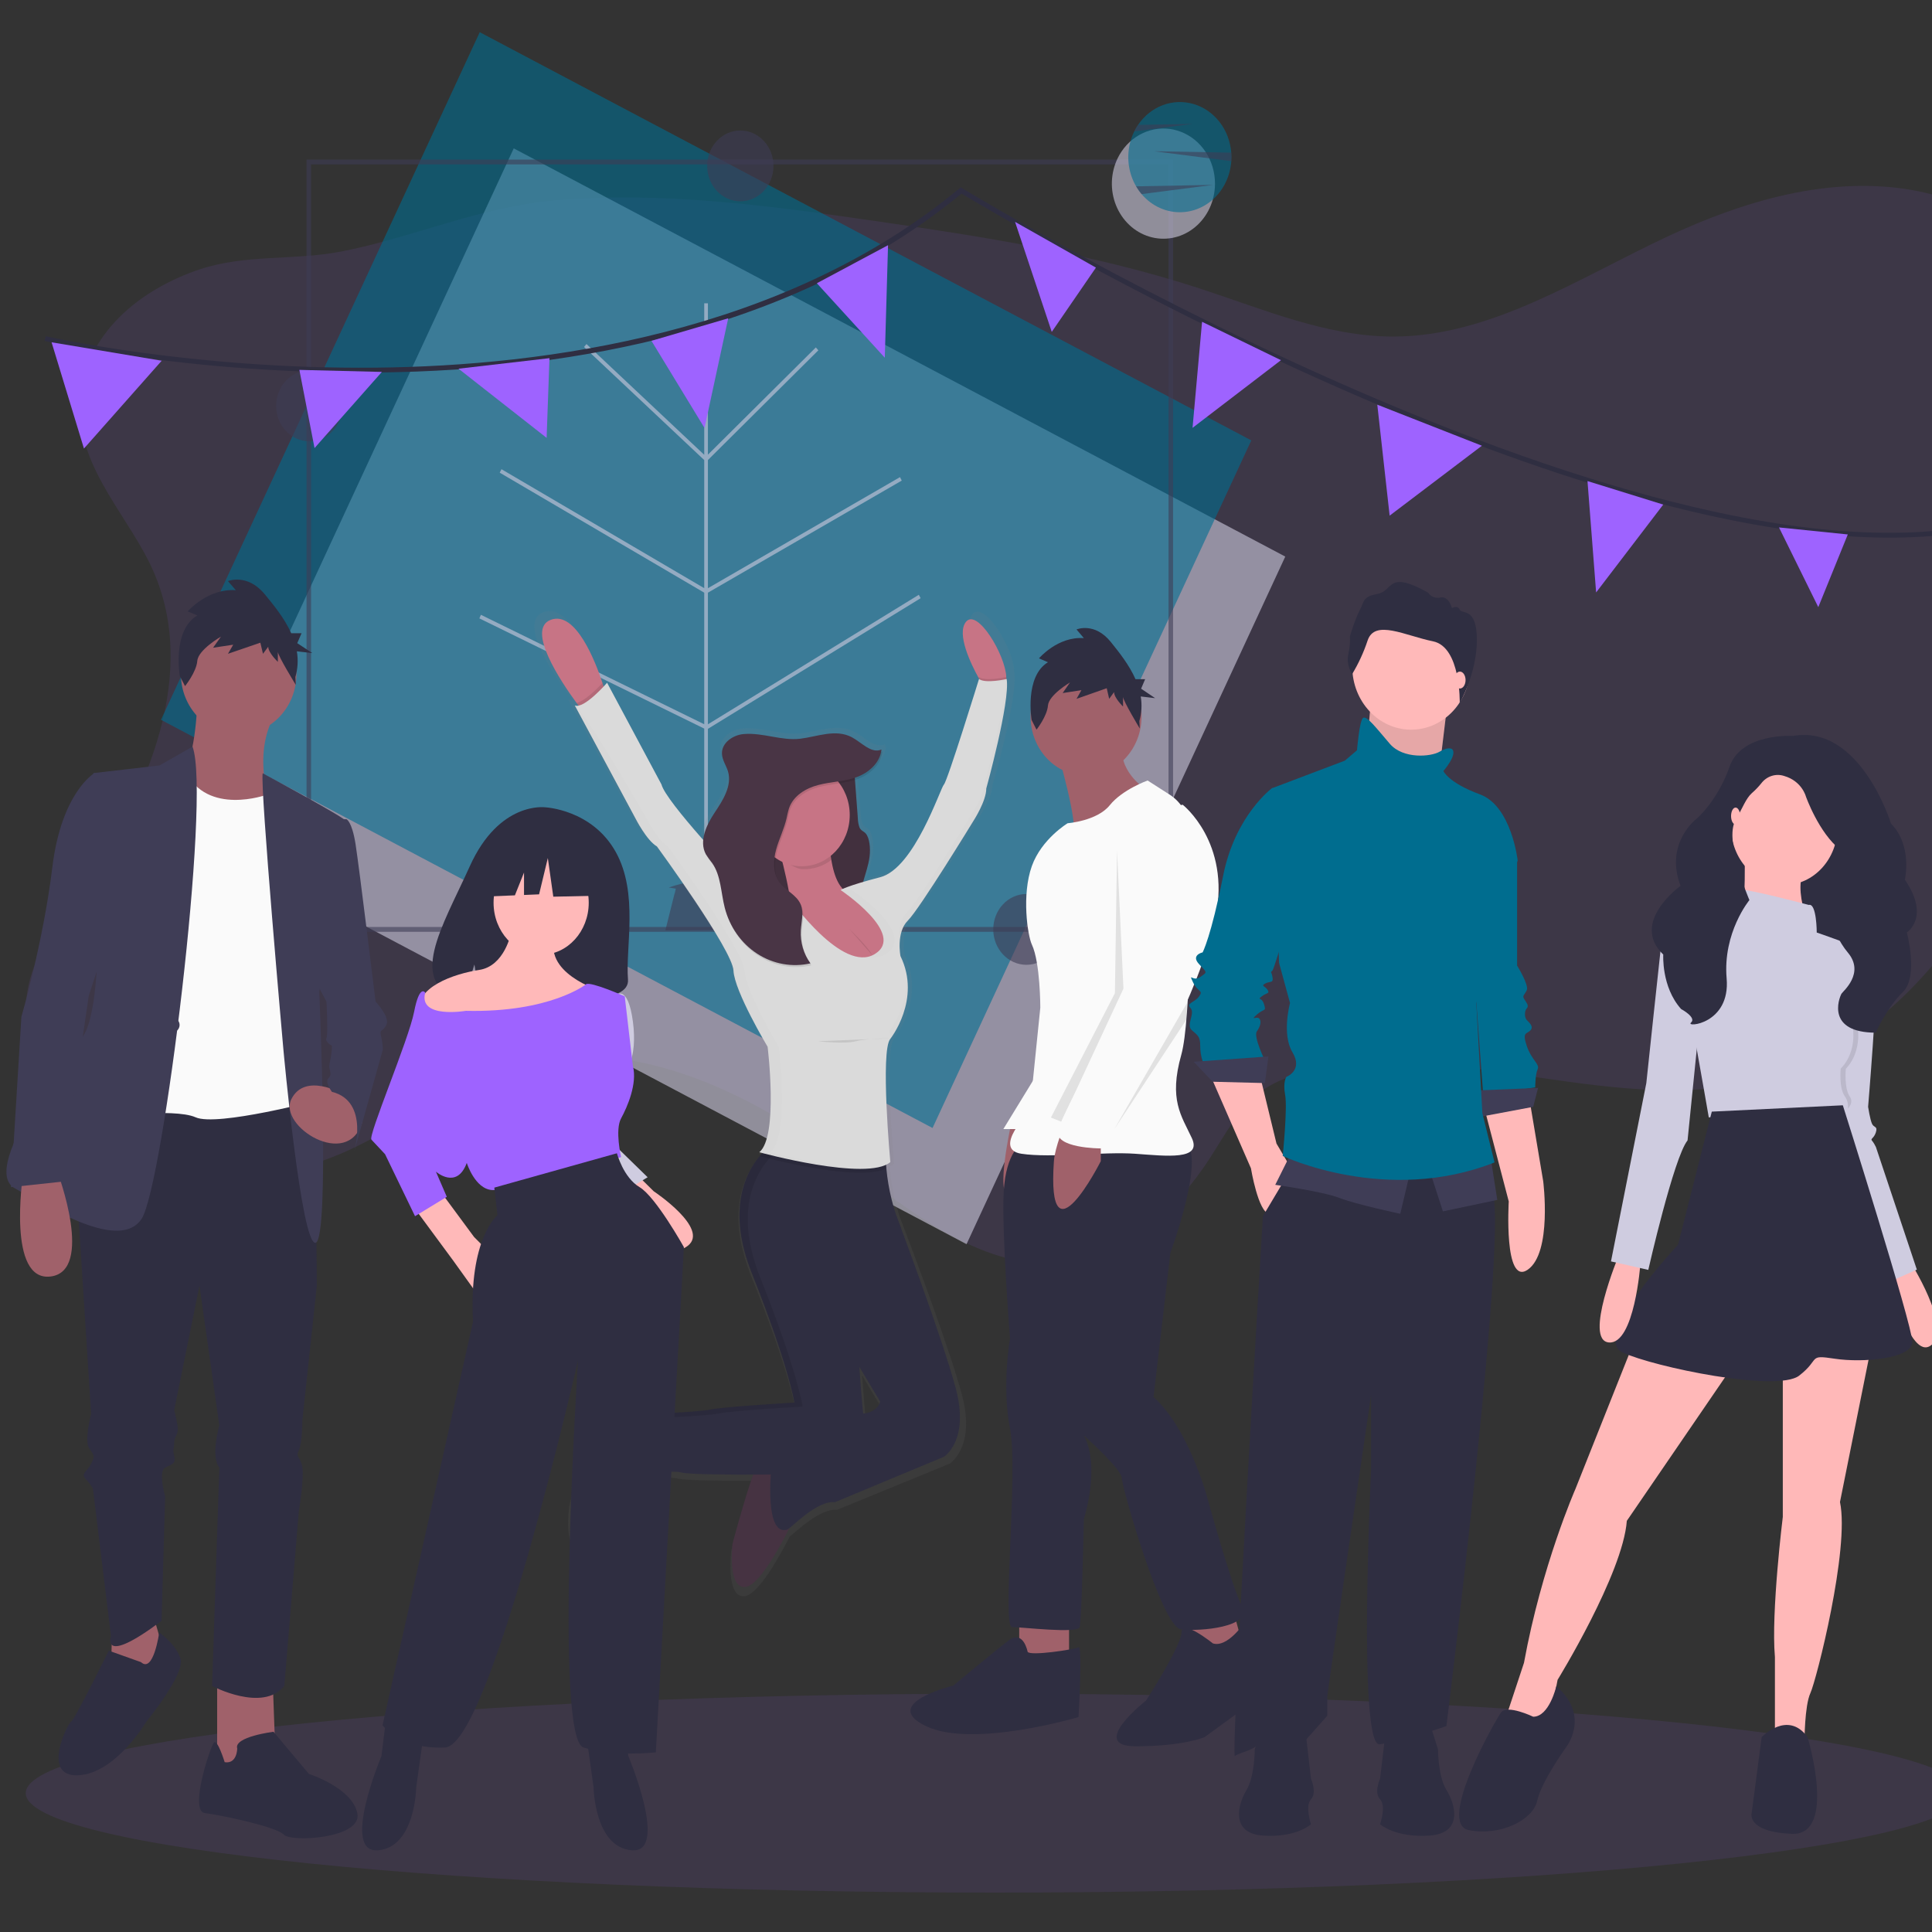 <svg width="300" height="300" viewBox="0 0 300 300" fill="none" xmlns="http://www.w3.org/2000/svg">
<rect x="0" y="0" width="300" height="300" fill="#333333" stroke="none"/>
<g clip-path="url(#clip0)">
<path opacity="0.1" d="M24.052 89.248C30.919 105.82 22.159 124.902 11.847 139.271C8.396 144.089 4.586 149.141 4.107 155.185C3.53 162.578 8.217 169.373 13.775 173.816C23.915 181.912 37.762 184.415 49.83 180.329C60.258 176.8 69.025 168.828 79.544 165.615C97.136 160.232 115.782 169.155 130.847 180.273C141.511 188.132 152.931 197.709 165.786 196.025C174.832 194.841 182.508 188.057 187.719 180.07C190.234 176.214 192.423 171.891 196.085 169.29C198.263 167.742 200.82 166.923 203.378 166.336C226.736 161.003 251.525 174.019 274.573 167.325C290.141 162.814 302.553 149.66 310.272 134.524C317.991 119.388 321.593 102.298 324.594 85.366C326.726 73.338 328.496 60.345 323.595 49.283C318.409 37.572 306.405 30.472 294.341 29.141C282.277 27.811 270.178 31.483 259.064 36.662C245.178 43.15 231.566 52.23 216.41 52.26C206.087 52.283 196.243 48.051 186.375 44.822C169.874 39.428 152.716 36.749 135.618 34.276C119.247 31.908 102.715 29.705 86.247 31.103C74.594 32.092 64.304 36.85 52.996 39.053C45.626 40.488 38.22 39.428 30.986 41.834C22.078 44.811 12.917 51.708 12.424 62.57C11.96 72.91 20.411 80.457 24.052 89.248Z" fill="#9E63FF"/>
<path opacity="0.1" d="M154.463 293.88C237.561 293.88 304.926 286.968 304.926 278.44C304.926 269.913 237.561 263 154.463 263C71.365 263 4 269.913 4 278.44C4 286.968 71.365 293.88 154.463 293.88Z" fill="#9E63FF"/>
<path opacity="0.6" d="M199.577 86.425L79.772 23.041L30.277 129.812L150.083 193.196L199.577 86.425Z" fill="#CFCCE0"/>
<path opacity="0.6" d="M194.3 68.384L74.494 5L25 111.771L144.805 175.155L194.3 68.384Z" fill="#006D8F"/>
<path opacity="0.6" d="M142.958 92.888L142.673 92.358L109.925 112.469V92.031L140.025 74.625L139.754 74.087L109.925 91.337V71.434L127.073 54.395L126.683 53.947L109.925 70.599V47.097H109.353V70.624L91.066 53.423L90.688 53.882L109.353 71.439V91.333L77.87 72.857L77.594 73.393L109.353 92.03V112.462L74.675 95.466L74.436 96.022L109.353 113.134V136.602H109.925V113.174L142.958 92.888Z" fill="#CFCCE0"/>
<path opacity="0.6" d="M115.179 138.84H115.173L115.153 138.761L114.853 137.517C115.085 137.465 115.316 137.404 115.542 137.34C112.09 136.231 108.675 136.521 105.864 137.215H105.858C105.143 137.389 104.471 137.594 103.844 137.808C104.208 137.875 104.571 137.939 104.94 137.991L104.766 138.761H104.743L103.312 144.478L107.72 144.459L116.532 144.42L115.179 138.84Z" fill="#3F3D56"/>
<path opacity="0.6" d="M182.152 144.691H47.598V24.777H182.152V144.691ZM48.301 143.94H181.449V25.528H48.301V143.94Z" fill="#3F3D56"/>
<path opacity="0.6" d="M188.665 28.514C188.665 28.724 188.659 28.932 188.642 29.137C188.555 30.406 188.205 31.638 187.616 32.744C187.027 33.85 186.215 34.801 185.238 35.529C184.262 36.258 183.146 36.744 181.971 36.953C180.796 37.162 179.593 37.088 178.448 36.737C177.303 36.387 176.246 35.768 175.354 34.925C174.461 34.083 173.756 33.038 173.289 31.868C172.822 30.698 172.606 29.431 172.655 28.16C172.705 26.888 173.019 25.645 173.575 24.52C173.747 24.168 173.944 23.829 174.164 23.509C175.122 22.09 176.464 21.018 178.009 20.44C179.554 19.861 181.229 19.802 182.806 20.272C184.384 20.742 185.788 21.717 186.831 23.066C187.873 24.415 188.503 26.073 188.636 27.817C188.656 28.046 188.665 28.278 188.665 28.514Z" fill="#CFCCE0"/>
<path opacity="0.6" d="M191.216 24.401C191.216 24.612 191.21 24.82 191.193 25.024C191.106 26.293 190.756 27.525 190.167 28.631C189.578 29.737 188.766 30.689 187.79 31.417C186.813 32.145 185.697 32.631 184.522 32.84C183.347 33.049 182.144 32.976 180.999 32.625C179.854 32.274 178.797 31.655 177.905 30.813C177.012 29.97 176.307 28.926 175.84 27.755C175.374 26.585 175.157 25.318 175.206 24.047C175.256 22.776 175.57 21.532 176.126 20.407C176.298 20.055 176.495 19.717 176.715 19.396C177.673 17.977 179.015 16.906 180.56 16.327C182.106 15.748 183.78 15.69 185.357 16.159C186.935 16.629 188.339 17.604 189.382 18.953C190.424 20.302 191.054 21.96 191.187 23.704C191.207 23.933 191.216 24.166 191.216 24.401Z" fill="#006D8F"/>
<path opacity="0.6" d="M191.216 24.401C191.216 24.612 191.21 24.819 191.193 25.024L179.204 23.484L191.187 23.704C191.207 23.933 191.216 24.166 191.216 24.401Z" fill="#3F3D56"/>
<path opacity="0.6" d="M188.356 28.712L177.265 30.139C176.95 29.764 176.666 29.36 176.418 28.932L188.356 28.712Z" fill="#3F3D56"/>
<path opacity="0.6" d="M185.21 19.24L176.126 20.407C176.298 20.055 176.495 19.717 176.715 19.396L185.21 19.24Z" fill="#3F3D56"/>
<path opacity="0.6" d="M159.381 149.815C162.225 149.815 164.53 147.353 164.53 144.316C164.53 141.278 162.225 138.816 159.381 138.816C156.538 138.816 154.233 141.278 154.233 144.316C154.233 147.353 156.538 149.815 159.381 149.815Z" fill="#3F3D56"/>
<path opacity="0.6" d="M114.957 31.263C117.8 31.263 120.105 28.801 120.105 25.764C120.105 22.726 117.8 20.264 114.957 20.264C112.114 20.264 109.809 22.726 109.809 25.764C109.809 28.801 112.114 31.263 114.957 31.263Z" fill="#3F3D56"/>
<path opacity="0.6" d="M48.032 68.524C50.875 68.524 53.18 66.061 53.18 63.024C53.18 59.986 50.875 57.524 48.032 57.524C45.188 57.524 42.883 59.986 42.883 63.024C42.883 66.061 45.188 68.524 48.032 68.524Z" fill="#3F3D56"/>
<path d="M19.282 55.134C11.628 54.009 7.019 52.957 6.919 52.934L7.099 52.207C7.322 52.259 29.747 57.373 58.315 57.09C84.651 56.829 121.749 51.796 148.924 29.3L149.179 29.09L149.486 29.277C149.777 29.454 178.923 47.146 213.891 62.008C234.414 70.73 252.894 76.785 268.82 80.004C288.669 84.016 304.56 83.606 316.058 78.787L316.491 79.468C304.809 84.363 288.715 84.789 268.663 80.736C252.666 77.502 234.116 71.425 213.526 62.674C180.424 48.604 152.532 32.005 149.309 30.067C137.262 39.97 122.322 47.34 104.899 51.974C90.872 55.704 75.213 57.679 58.358 57.844C45.339 57.945 32.26 57.038 19.282 55.134Z" fill="#2F2E41"/>
<path d="M8.009 53.151L25.106 56.015L13.037 69.652L8.009 53.151Z" fill="#9E63FF"/>
<path d="M213.866 62.838L230.11 69.212L215.782 80.07L213.866 62.838Z" fill="#9E63FF"/>
<path d="M46.487 57.436L48.842 69.577L59.298 57.751L46.487 57.436Z" fill="#9E63FF"/>
<path d="M71.195 57.252L84.879 67.991L85.323 55.616L71.195 57.252Z" fill="#9E63FF"/>
<path d="M157.616 34.45L163.317 51.536L170.176 41.553L157.616 34.45Z" fill="#9E63FF"/>
<path d="M276.242 81.9L282.344 94.276L286.925 82.989L276.242 81.9Z" fill="#9E63FF"/>
<path d="M101.158 52.924L109.398 66.46L113.076 49.426L101.158 52.924Z" fill="#9E63FF"/>
<path d="M126.841 43.982L137.39 55.546L137.894 38.074L126.841 43.982Z" fill="#9E63FF"/>
<path d="M186.655 49.968L185.177 66.437L198.907 55.927L186.655 49.968Z" fill="#9E63FF"/>
<path d="M258.267 78.352L247.845 91.998L246.505 74.7L258.267 78.352Z" fill="#9E63FF"/>
<path d="M157.541 104.692C157.541 104.643 157.541 104.598 157.541 104.553C157.541 104.508 157.541 104.455 157.52 104.41H157.463C157.463 104.309 157.463 104.207 157.463 104.098C157.323 100.614 152.812 93.198 151.004 95.363C149.421 97.265 151.81 102.076 153.027 104.241L153.136 104.437L153.076 104.395C153.076 104.395 148.042 120.437 147.447 121.061C146.852 121.685 142.708 134.298 137.244 135.719C136.164 135.993 135.267 136.241 134.514 136.471L134.574 136.257C134.926 135.027 135.358 133.866 135.534 132.498C135.71 131.13 135.534 129.472 134.887 128.807C134.57 128.476 134.183 128.431 133.923 127.905C133.754 127.444 133.663 126.953 133.656 126.458L133.191 120.377L133.515 120.271C135.471 119.602 137.367 118.016 137.589 115.881C137.521 115.909 137.452 115.933 137.381 115.953C137.407 115.829 137.427 115.703 137.441 115.577C135.798 116.269 134.275 114.449 132.692 113.634C130.085 112.269 127.105 113.555 124.413 113.867C121.363 114.224 118.468 112.871 115.35 113.115C113.655 113.254 111.769 114.483 111.86 116.269C111.913 117.249 112.564 118.08 112.831 119.02C113.507 121.294 112.005 123.575 110.689 125.515C109.823 126.789 108.993 128.341 108.845 129.837C105.816 126.454 102.541 122.545 102.161 121.076L93.397 105.034C93.397 105.034 93.189 105.271 92.855 105.621C92.802 105.448 92.739 105.245 92.669 105.042C91.55 101.693 88.383 93.578 84.369 95.067C80.355 96.555 86.033 104.873 88.503 108.188L88.855 108.646C88.648 108.701 88.43 108.69 88.229 108.616L98.002 126.526C98.002 126.526 99.779 129.953 101.408 130.886C101.408 130.886 113.549 147.239 113.697 150.509C113.845 153.779 119.157 162.503 119.157 162.503C119.157 162.503 120.934 176.676 117.824 179.168H117.862H117.887H117.926H117.961H118.031H118.077H118.123H118.183H118.232H118.302H118.337C118.19 179.322 118.038 179.491 117.884 179.675C115.579 182.404 112.634 188.252 116.659 198.198C122.58 212.856 123.47 218.599 123.47 218.599C123.47 218.599 112.212 219.223 109.996 219.689C108.033 220.102 100.402 220.392 98.656 220.441C98.034 219.666 96.194 217.953 93.71 220.441C90.6 223.557 88.38 233.972 88.38 233.972C88.38 233.972 87.194 242.383 91.194 240.199C91.194 240.199 95.933 233.19 97.263 232.878C97.925 232.724 98.625 231.683 99.16 230.679L99.188 230.698C99.219 230.698 99.35 230.623 99.561 230.533C100.546 230.115 103.258 229.112 105.397 229.612C106.569 229.886 111.593 229.95 116.86 229.935C115.671 232.979 113.539 240.835 113.539 240.835C113.539 240.835 112.648 248.16 115.604 247.859C117.715 247.638 120.951 241.876 122.64 238.587C123.864 237.629 127.372 234.193 129.965 234.453L147.436 227.289C147.436 227.289 151.581 224.797 149.361 216.543C147.602 209.981 142.595 196.548 140.618 191.312L140.558 191.177C140.08 189.91 139.791 189.158 139.791 189.158C138.979 186.768 138.446 184.28 138.205 181.75C138.187 181.551 138.173 181.348 138.159 181.149C138.404 181.039 138.634 180.896 138.845 180.724C138.845 180.724 137.216 163.126 138.845 161.255L138.873 161.221V161.198L138.901 161.161L138.965 161.074L139.042 160.969C139.13 160.845 139.235 160.691 139.355 160.503C140.287 159.045 142.025 155.715 141.526 151.783C141.505 151.613 141.479 151.441 141.448 151.268C141.257 150.202 140.915 149.173 140.435 148.216C140.365 147.818 140.321 147.415 140.305 147.01C140.305 146.78 140.305 146.529 140.305 146.258V146.213C140.305 146.14 140.305 146.068 140.305 145.995V145.942C140.305 145.766 140.333 145.566 140.358 145.401V145.333C140.358 145.266 140.368 145.197 140.389 145.127V145.04C140.389 144.973 140.418 144.905 140.432 144.837V144.766C140.453 144.676 140.474 144.585 140.502 144.495V144.45C140.523 144.375 140.547 144.301 140.572 144.228L140.604 144.142L140.674 143.962L140.71 143.871C140.738 143.804 140.769 143.736 140.801 143.668L140.826 143.612C140.868 143.529 140.912 143.448 140.959 143.368L140.998 143.304L141.114 143.127L141.17 143.048L141.294 142.89L141.35 142.823C141.413 142.751 141.477 142.68 141.547 142.612C143.471 140.733 152.059 126.883 152.059 126.883C152.059 126.883 154.132 123.767 154.132 121.745C154.248 121.7 157.91 108.657 157.541 104.692ZM134.486 221.114C134.275 218.979 134.064 216.333 133.87 213.596L137.22 219.174C137.22 219.174 136.903 220.873 134.486 221.114Z" fill="url(#paint0_linear)"/>
<path d="M99.564 219.933C99.564 219.933 97.559 216.551 94.547 219.629C91.536 222.707 89.39 232.946 89.39 232.946C89.39 232.946 88.243 241.214 92.113 239.068C92.113 239.068 96.686 232.179 97.988 231.874C99.29 231.57 100.711 227.74 100.711 227.74L99.564 219.933Z" fill="#493545"/>
<path d="M121.057 228.198C121.057 228.198 118.334 226.819 117.475 227.894C116.617 228.969 113.75 239.681 113.75 239.681C113.75 239.681 112.891 246.724 115.755 246.416C118.619 246.108 123.636 235.08 123.636 235.08L121.057 228.198Z" fill="#493545"/>
<path opacity="0.05" d="M121.057 228.198C121.057 228.198 118.334 226.819 117.475 227.894C116.617 228.969 113.75 239.681 113.75 239.681C113.75 239.681 112.891 246.724 115.755 246.416C118.619 246.108 123.636 235.08 123.636 235.08L121.057 228.198Z" fill="black"/>
<path d="M130.514 207.38L136.674 217.637C136.674 217.637 136.245 219.933 132.519 219.475L119.766 228.048C119.766 228.048 118.657 238.486 122.2 237.538C122.774 237.384 126.774 232.945 129.652 233.254L146.564 226.21C146.564 226.21 150.575 223.76 148.425 215.649C146.275 207.538 139.169 188.73 139.169 188.73L127.935 195.443L130.514 207.38Z" fill="#2F2E41"/>
<path opacity="0.05" d="M130.514 207.38L136.674 217.637C136.674 217.637 136.245 219.933 132.519 219.475L119.766 228.048C119.766 228.048 118.657 238.486 122.2 237.538C122.774 237.384 126.774 232.945 129.652 233.254L146.564 226.21C146.564 226.21 150.575 223.76 148.425 215.649C146.275 207.538 139.169 188.73 139.169 188.73L127.935 195.443L130.514 207.38Z" fill="#2F2E41"/>
<path d="M134.384 222.534C135.242 228.352 130.373 228.811 130.373 228.811C130.373 228.811 108.448 229.27 105.869 228.657C103.29 228.044 99.849 229.728 99.849 229.728C95.406 226.819 98.991 219.625 98.991 219.625C98.991 219.625 108.163 219.321 110.312 218.873C112.462 218.426 123.351 217.791 123.351 217.791C123.351 217.791 122.492 212.127 116.758 197.739C112.863 187.967 115.702 182.216 117.943 179.536C118.515 178.825 119.177 178.203 119.91 177.687L137.536 178.604C137.517 179.554 137.55 180.504 137.635 181.449C137.936 184.696 138.726 187.869 139.974 190.846C138.972 190.846 132.523 197.277 132.523 197.277C132.523 197.277 133.522 216.72 134.384 222.534Z" fill="#2F2E41"/>
<path opacity="0.1" d="M100.278 220.238C100.278 220.238 109.45 219.933 111.6 219.486C113.75 219.039 124.638 218.415 124.638 218.415C124.638 218.415 123.78 212.751 118.045 198.363C114.151 188.591 116.99 182.84 119.231 180.16C119.803 179.449 120.465 178.827 121.198 178.311L137.529 179.16C137.529 178.98 137.529 178.785 137.529 178.615L119.903 177.698C119.17 178.214 118.508 178.836 117.936 179.548C115.706 182.231 112.856 187.978 116.751 197.75C122.499 212.127 123.351 217.791 123.351 217.791C123.351 217.791 112.444 218.404 110.312 218.862C108.18 219.321 98.991 219.614 98.991 219.614C98.991 219.614 95.409 226.811 99.849 229.732C99.849 229.732 99.983 229.664 100.201 229.567C97.249 226.323 100.278 220.238 100.278 220.238Z" fill="black"/>
<path d="M126.5 121.5H117.616V145.533H126.5V121.5Z" fill="#493545"/>
<path opacity="0.1" d="M126.5 121.5H117.616V145.533H126.5V121.5Z" fill="black"/>
<path d="M131.58 117.975C131.886 118.065 132.231 118.076 132.438 118.527C132.567 118.888 132.637 119.269 132.646 119.655L133.205 127.082C133.213 127.568 133.301 128.049 133.466 128.503C133.701 129.006 134.092 129.066 134.398 129.39C135.014 130.044 135.193 131.682 135.024 133.017C134.855 134.351 134.43 135.494 134.095 136.7C133.617 138.429 133.3 140.372 132.628 141.83C131.956 143.289 130.736 144.086 129.947 142.86C129.159 141.635 129.265 139.162 129.117 137.136C128.871 133.753 127.636 130.837 127.552 127.431C127.481 124.676 128.174 122.106 128.607 119.493C128.917 117.7 128.934 115.524 129.385 113.912C129.761 115.829 130.479 117.652 131.58 117.975Z" fill="#493545"/>
<path opacity="0.1" d="M131.58 117.975C131.886 118.065 132.231 118.076 132.438 118.527C132.567 118.888 132.637 119.269 132.646 119.655L133.205 127.082C133.213 127.568 133.301 128.049 133.466 128.503C133.701 129.006 134.092 129.066 134.398 129.39C135.014 130.044 135.193 131.682 135.024 133.017C134.855 134.351 134.43 135.494 134.095 136.7C133.617 138.429 133.3 140.372 132.628 141.83C131.956 143.289 130.736 144.086 129.947 142.86C129.159 141.635 129.265 139.162 129.117 137.136C128.871 133.753 127.636 130.837 127.552 127.431C127.481 124.676 128.174 122.106 128.607 119.493C128.917 117.7 128.934 115.524 129.385 113.912C129.761 115.829 130.479 117.652 131.58 117.975Z" fill="black"/>
<path d="M93.974 107.417L90.536 110.48C90.536 110.48 90.128 109.969 89.52 109.142C87.131 105.884 81.639 97.709 85.519 96.247C89.4 94.785 92.468 102.757 93.552 106.049C93.826 106.883 93.974 107.417 93.974 107.417Z" fill="#C77485"/>
<path d="M156.021 106.346C154.589 108.642 152.583 106.346 152.583 106.346C152.583 106.346 152.327 105.936 151.964 105.275C150.786 103.144 148.474 98.419 150.005 96.547C151.764 94.409 156.123 101.708 156.256 105.132C156.298 105.553 156.215 105.977 156.021 106.346Z" fill="#C77485"/>
<path d="M120.769 131.145C120.769 131.145 123.636 140.943 122.774 143.849C121.912 146.754 128.938 150.137 128.938 150.137H136.963C136.963 150.137 139.83 143.86 139.112 142.022C138.395 140.184 132.234 138.809 132.234 138.809C132.234 138.809 128.653 138.809 128.797 128.552L120.769 131.145Z" fill="#C77485"/>
<path opacity="0.1" d="M93.974 107.417L90.537 110.48C90.537 110.48 90.128 109.969 89.52 109.142C90.769 108.905 92.707 106.959 93.555 106.049C93.826 106.883 93.974 107.417 93.974 107.417Z" fill="black"/>
<path opacity="0.1" d="M156.021 106.346C154.589 108.642 152.584 106.346 152.584 106.346C152.584 106.346 152.327 105.936 151.964 105.275L152.01 105.121C152.939 105.831 155.827 105.226 156.257 105.121C156.3 105.545 156.218 105.974 156.021 106.346Z" fill="black"/>
<path opacity="0.1" d="M137.628 181.446C133.195 183.607 118.791 179.758 117.926 179.529C118.498 178.818 119.16 178.195 119.892 177.68L137.519 178.597C137.503 179.548 137.539 180.499 137.628 181.446Z" fill="black"/>
<path d="M122.633 139.564C122.633 139.564 119.196 140.789 114.323 136.042C114.323 136.042 103.417 124.56 102.713 121.805L94.269 106.019C94.269 106.019 90.688 110.153 89.252 109.541L98.709 127.146C98.709 127.146 100.43 130.528 102.006 131.431C102.006 131.431 113.757 147.506 113.897 150.719C114.038 153.933 119.192 162.54 119.192 162.54C119.192 162.54 120.913 176.469 117.901 178.92C117.901 178.92 134.665 183.513 138.247 180.45C138.247 180.45 136.671 163.16 138.247 161.315C138.247 161.315 143.12 155.192 139.823 148.457C139.823 148.457 139.119 144.785 140.97 142.947C142.821 141.109 151.145 127.484 151.145 127.484C151.145 127.484 153.15 124.421 153.15 122.433C153.15 122.433 156.876 108.962 156.316 105.44C156.316 105.44 153.02 106.192 152.017 105.44C152.017 105.44 147.144 121.226 146.571 121.82C145.998 122.414 141.997 134.832 136.685 136.211C131.372 137.591 130.524 138.2 130.524 138.2C130.524 138.2 140.84 145.089 135.826 148.149C130.813 151.208 122.633 139.564 122.633 139.564Z" fill="#DADADA"/>
<path opacity="0.1" d="M129.145 133.501C128.975 132.059 128.906 130.606 128.938 129.153L120.913 131.754C121.124 132.325 121.292 132.913 121.416 133.513C122.334 133.945 123.572 134.967 124.638 134.967C126.251 135.024 127.836 134.508 129.145 133.501Z" fill="black"/>
<path d="M124.494 134.513C128.61 134.513 131.946 130.948 131.946 126.552C131.946 122.155 128.61 118.591 124.494 118.591C120.379 118.591 117.043 122.155 117.043 126.552C117.043 130.948 120.379 134.513 124.494 134.513Z" fill="#C77485"/>
<path opacity="0.1" d="M115.628 114.288C113.989 114.423 112.159 115.633 112.251 117.389C112.3 118.355 112.919 119.17 113.19 120.095C113.841 122.331 112.392 124.575 111.118 126.484C109.844 128.394 108.655 130.923 109.746 132.945C110.057 133.432 110.393 133.9 110.752 134.347C112.1 136.29 112.082 138.914 112.68 141.248C113.444 144.234 115.249 146.794 117.725 148.402C120.201 150.01 123.16 150.543 125.993 149.893C124.926 148.438 124.395 146.618 124.498 144.773C124.579 143.435 124.983 142.037 124.498 140.801C123.871 139.211 122.035 138.583 121.089 137.192C120.142 135.802 120.205 133.874 120.663 132.216C121.12 130.559 121.912 129.021 122.292 127.33C122.386 126.837 122.503 126.349 122.644 125.868C123.305 123.861 125.282 122.696 127.217 122.196C129.152 121.696 131.186 121.666 133.075 121.008C134.964 120.35 136.801 118.809 137.019 116.693C135.429 117.374 133.955 115.6 132.421 114.784C129.895 113.446 127.013 114.705 124.41 115.013C121.444 115.366 118.629 114.055 115.628 114.288Z" fill="black"/>
<path d="M115.484 113.983C113.844 114.119 112.015 115.329 112.107 117.084C112.156 118.05 112.775 118.866 113.046 119.79C113.697 122.027 112.247 124.271 110.974 126.18C109.7 128.089 108.511 130.619 109.602 132.641C109.912 133.128 110.248 133.596 110.608 134.043C111.955 135.986 111.938 138.609 112.536 140.943C113.3 143.93 115.105 146.49 117.581 148.097C120.057 149.705 123.016 150.239 125.849 149.588C124.782 148.134 124.25 146.313 124.353 144.469C124.434 143.131 124.839 141.733 124.353 140.496C123.727 138.906 121.891 138.279 120.944 136.888C119.998 135.497 120.061 133.569 120.519 131.912C120.976 130.254 121.767 128.717 122.147 127.026C122.241 126.532 122.359 126.044 122.499 125.563C123.161 123.556 125.138 122.391 127.073 121.891C129.008 121.391 131.041 121.361 132.931 120.704C134.82 120.046 136.656 118.505 136.875 116.389C135.284 117.069 133.81 115.295 132.276 114.479C129.75 113.141 126.869 114.401 124.265 114.709C121.307 115.058 118.503 113.732 115.484 113.983Z" fill="#493545"/>
<path opacity="0.1" d="M131.875 144.236C131.875 144.236 134.859 147.081 135.446 148.337L131.875 144.236Z" fill="black"/>
<path opacity="0.1" d="M138.331 161.228C138.331 161.228 134.606 161.228 132.885 161.687C131.165 162.145 127.01 161.687 127.01 161.687" fill="black"/>
<g opacity="0.1">
<path opacity="0.1" d="M135.816 148.137C135.494 148.334 135.147 148.476 134.785 148.558C135.719 148.78 136.697 148.63 137.536 148.137C142.553 145.074 132.234 138.188 132.234 138.188H130.514C130.514 138.188 140.833 145.078 135.816 148.137Z" fill="black"/>
<path opacity="0.1" d="M156.341 105.707C156.341 105.609 156.32 105.515 156.306 105.429C155.716 105.559 155.121 105.656 154.522 105.718C155.127 105.789 155.737 105.786 156.341 105.707Z" fill="black"/>
<path opacity="0.1" d="M119.625 178.909C122.633 176.458 120.916 162.529 120.916 162.529C120.916 162.529 115.758 153.956 115.614 150.742C115.47 147.528 103.723 131.453 103.723 131.453C102.147 130.536 100.426 127.168 100.426 127.168C100.426 127.168 90.681 110.176 89.249 109.563L98.706 127.168C98.706 127.168 100.426 130.551 102.002 131.453C102.002 131.453 113.753 147.528 113.894 150.742C114.035 153.956 119.192 162.54 119.192 162.54C119.192 162.54 120.913 176.469 117.901 178.92C117.901 178.92 128.206 181.743 134.384 181.487C128.192 181.254 119.625 178.909 119.625 178.909Z" fill="black"/>
<path opacity="0.1" d="M122.717 139.684L122.633 139.568C122.535 139.599 122.435 139.623 122.334 139.639C122.468 139.658 122.594 139.673 122.717 139.684Z" fill="black"/>
</g>
<g opacity="0.1">
<path opacity="0.1" d="M156.306 105.41L156.218 105.429C156.067 110.131 153.013 121.177 153.013 121.177C153.013 123.165 151.007 126.229 151.007 126.229C151.007 126.229 142.697 139.853 140.833 141.691C138.968 143.529 139.686 147.201 139.686 147.201L139.703 147.239C139.647 146.002 139.788 144.086 140.974 142.913C142.835 141.075 151.148 127.45 151.148 127.45C151.148 127.45 153.154 124.387 153.154 122.399C153.154 122.421 156.879 108.951 156.306 105.41Z" fill="black"/>
<path opacity="0.1" d="M138.11 160.078C138.324 161.379 138.18 160.003 138.254 161.304C138.254 161.304 141.772 156.895 140.812 151.445C141.1 156.316 138.11 160.078 138.11 160.078Z" fill="black"/>
</g>
<path d="M156.923 174.944C156.923 174.944 154.633 185.468 156.596 185.468C158.559 185.468 162.485 180.556 162.485 180.556V177.75L156.923 174.944Z" fill="#A0616A"/>
<path d="M161.782 165.547L155.801 175.319H160.12L161.782 165.547Z" fill="#FAFAFA"/>
<path d="M166.004 251.242H158.264V258.008H166.004V251.242Z" fill="#A0616A"/>
<path d="M183.595 250.028L185.178 258.008L193.094 255.926L191.194 248.987L183.595 250.028Z" fill="#A0616A"/>
<path d="M158.802 177.381C158.802 177.381 156.181 178.781 155.853 185.083C155.526 191.385 156.836 207.84 156.836 207.84C156.836 207.84 155.526 215.193 156.836 221.845C158.147 228.497 155.526 252.655 157.164 252.655C158.802 252.655 167.322 253.705 167.649 252.655C167.977 251.605 168.305 235.849 168.305 235.849C168.305 235.849 170.926 227.797 168.305 222.895C168.305 222.895 174.202 228.147 174.202 229.547C174.202 230.948 180.428 252.655 183.377 253.005C186.326 253.355 194.518 252.655 192.879 249.504C191.241 246.353 187.309 231.998 187.309 231.998C187.309 231.998 184.36 221.495 179.117 216.943L181.739 194.536C181.739 194.536 187.309 179.481 184.032 177.381C180.756 175.28 158.802 177.381 158.802 177.381Z" fill="#2F2E41"/>
<path d="M168.642 120.444C173.403 120.444 177.262 116.322 177.262 111.236C177.262 106.15 173.403 102.027 168.642 102.027C163.882 102.027 160.023 106.15 160.023 111.236C160.023 116.322 163.882 120.444 168.642 120.444Z" fill="#A0616A"/>
<path d="M164.245 116.859C164.245 116.859 167.582 128.308 166.581 129.696C165.58 131.083 177.262 122.063 177.262 122.063C177.262 122.063 172.923 118.941 174.592 114.431L164.245 116.859Z" fill="#A0616A"/>
<path d="M178.202 121.196C178.202 121.196 174.281 122.593 172.321 125.037C170.36 127.481 165.786 127.83 165.786 127.83C165.786 127.83 161.743 130.263 160.232 134.463C158.622 138.94 159.558 145.242 160.232 146.683C161.539 149.476 161.539 156.459 161.539 156.459L159.905 172.519C159.905 172.519 154.024 178.454 158.598 179.153C163.172 179.851 171.34 178.804 176.241 179.153C181.142 179.502 186.696 180.2 185.063 176.709C183.429 173.217 181.469 170.773 183.429 163.791C184.963 158.327 184.897 137.897 184.795 129.269C184.781 128.085 184.484 126.923 183.931 125.896C183.379 124.868 182.589 124.009 181.638 123.4L178.202 121.196Z" fill="#FAFAFA"/>
<path d="M165.305 174.568C165.305 174.568 163.799 178.162 163.65 180.308C162.492 196.991 170.929 180.308 170.929 180.308V177.438L165.305 174.568Z" fill="#A0616A"/>
<path d="M188.34 255.189C188.34 255.189 183.473 251.284 183.473 253.414C183.473 255.544 177.957 264.063 177.957 264.063C177.957 264.063 168.872 271.163 176.335 271.163C183.798 271.163 187.042 269.743 187.042 269.743L194.83 264.063C194.83 264.063 196.777 261.578 196.128 258.739C195.479 255.899 193.207 251.994 193.207 251.994C193.207 251.994 190.612 255.899 188.34 255.189Z" fill="#2F2E41"/>
<path d="M159.569 256.487C159.569 256.487 158.911 252.991 156.606 254.739C154.302 256.487 148.047 261.731 148.047 261.731C148.047 261.731 136.524 264.528 143.767 268.024C151.01 271.521 167.47 266.626 167.47 266.626C167.47 266.626 168.129 255.438 167.47 255.788C166.812 256.137 159.898 257.186 159.569 256.487Z" fill="#2F2E41"/>
<path opacity="0.1" d="M173.454 132.096L174.447 153.517L164.822 174.192L163.189 173.533L173.123 154.219L173.454 132.096Z" fill="black"/>
<path d="M181.165 125.483L183.647 124.955C183.647 124.955 191.094 130.767 188.777 142.393C186.46 154.018 176.201 171.633 176.201 171.633C176.201 171.633 173.885 174.803 173.223 175.508C172.561 176.213 171.237 175.508 171.899 176.565C172.561 177.622 170.906 178.326 170.906 178.326C170.906 178.326 163.625 178.326 164.287 175.508C164.949 172.69 176.201 152.609 176.201 152.609L174.546 133.938C174.546 133.938 173.223 124.779 181.165 125.483Z" fill="#FAFAFA"/>
<path opacity="0.1" d="M184.298 158.218V155.775L173.04 175.319L184.298 158.218Z" fill="black"/>
<path d="M162.725 102.829L161.331 102.23C161.331 102.23 164.246 98.788 168.303 99.088L167.162 97.741C167.162 97.741 169.95 96.544 172.486 99.686C173.818 101.338 175.36 103.28 176.322 105.467H177.815L177.192 106.939L179.373 108.41L177.134 108.146C177.346 109.416 177.273 110.722 176.922 111.956L176.982 113.119C176.982 113.119 174.387 108.814 174.387 108.216V109.712C174.387 109.712 172.993 108.365 172.993 107.467L172.232 108.515L171.852 106.869L167.162 108.515L167.922 107.168L165.007 107.617L166.148 105.971C166.148 105.971 162.852 107.916 162.725 109.562C162.598 111.208 160.951 113.303 160.951 113.303L160.19 111.807C160.19 111.807 159.049 105.073 162.725 102.829Z" fill="#2F2E41"/>
<path d="M230.387 171.678L234.279 186.559C234.279 186.559 233.477 199.739 237.221 197.16C241.051 194.522 239.627 183.407 239.627 183.407L237.383 170.057L230.387 171.678Z" fill="#FFB9B9"/>
<path d="M232.382 130.217L235.573 133.637V149.936C235.573 149.936 237.45 152.954 237.075 153.759C236.7 154.564 236.324 154.564 236.7 155.167C237.075 155.771 237.45 156.173 237.075 156.576C236.7 156.978 236.7 157.984 237.075 158.387C237.45 158.789 238.201 159.393 237.638 159.997C237.075 160.6 236.324 160.198 237.075 162.411C237.826 164.625 239.14 165.228 238.764 166.033C238.389 166.838 238.389 168.85 238.389 168.85L230.317 170.057L228.628 147.32L232.382 130.217Z" fill="#006D8F"/>
<path d="M238.83 168.93L229.331 169.322L229.711 173.44L238.071 171.872L238.83 168.93Z" fill="#3F3D56"/>
<path d="M212.856 109.169L211.74 121.261L223.084 123.075L223.921 116.122L224.758 109.169H212.856Z" fill="#FFB9B9"/>
<path opacity="0.1" d="M212.856 109.169L211.74 121.261L223.084 123.075L223.921 116.122L224.758 109.169H212.856Z" fill="black"/>
<path d="M187.816 166.675L194.244 181.407C194.244 181.407 195.378 188.269 197.079 188.47C198.781 188.672 200.482 181.407 200.482 181.407L198.213 177.573L195.567 166.675H187.816Z" fill="#FFB9B9"/>
<path d="M201.386 179.981L196.103 188.846C196.103 188.846 191.008 273.267 191.763 272.663C192.518 272.058 194.971 271.857 195.914 270.245C196.858 268.633 202.707 270.245 202.707 270.245L206.104 266.417V263.395C206.104 262.79 212.897 216.651 212.897 216.651V228.337C212.897 228.337 210.821 271.253 214.218 270.85C217.614 270.447 224.596 268.029 224.596 268.029C224.596 268.029 234.597 187.839 231.578 184.816C228.559 181.794 227.238 174.944 227.238 174.944L201.386 179.981Z" fill="#2F2E41"/>
<path d="M219.129 113.303C224.18 113.303 228.276 108.928 228.276 103.531C228.276 98.134 224.18 93.759 219.129 93.759C214.077 93.759 209.981 98.134 209.981 103.531C209.981 108.928 214.077 113.303 219.129 113.303Z" fill="#FFB9B9"/>
<path d="M198.898 123.129L197.589 122.324C197.589 122.324 191.792 126.551 189.922 136.011C188.052 145.472 186.743 147.887 186.743 147.887C186.743 147.887 184.873 148.29 186.182 149.699C187.491 151.108 187.491 150.907 186.369 151.712C185.247 152.517 184.5 150.907 185.247 152.517C185.995 154.127 186.93 153.725 186.182 154.731C185.434 155.738 184.126 155.738 184.873 156.543C185.621 157.348 184.126 159.159 185.06 159.965C185.995 160.77 186.369 160.971 186.369 162.38C186.364 163.202 186.49 164.02 186.743 164.795H196.467C196.467 164.795 194.597 160.971 195.158 160.166C195.719 159.361 195.906 158.556 195.532 158.153C195.158 157.75 194.036 158.556 195.158 157.549C196.28 156.543 196.654 157.147 196.28 155.939C195.906 154.731 195.158 155.335 195.906 154.731C196.654 154.127 197.215 154.329 196.841 153.725C196.467 153.121 195.719 153.121 196.467 152.718C197.215 152.316 197.776 152.718 197.589 151.712C197.402 150.705 197.215 151.108 197.589 150.705C197.963 150.303 201.889 136.615 201.889 136.213C201.889 135.81 198.898 123.129 198.898 123.129Z" fill="#006D8F"/>
<path d="M196.964 164.044L185.354 164.871L188.303 167.972L196.411 168.178L196.964 164.044Z" fill="#3F3D56"/>
<path d="M200.469 179.078L198.019 183.98C198.019 183.98 205.37 185.002 208.008 186.023C210.647 187.044 217.432 188.474 217.432 188.474L219.128 181.325L200.469 179.078Z" fill="#3F3D56"/>
<path d="M221.943 181.587L224.054 188.099L232.498 186.323L231.538 180.206L221.943 181.587Z" fill="#3F3D56"/>
<path d="M225.456 116.305C225.456 116.305 224.889 115.903 223.566 116.708C222.242 117.513 217.895 117.915 215.815 115.5C213.736 113.085 212.223 111.073 211.656 111.475C211.089 111.878 210.711 116.507 210.711 116.507L208.821 118.116L197.667 122.342L198.613 149.51L200.314 155.748C200.314 155.748 198.991 160.578 200.692 163.396C202.393 166.213 199.747 167.219 199.747 167.219C199.747 167.219 199.18 168.024 199.558 170.036C199.936 172.049 199.18 179.495 199.18 179.495C199.18 179.495 215.248 187.142 232.072 180.501L230.182 172.854L229.237 155.748C229.237 155.748 230.182 152.931 229.993 151.724C229.804 150.516 235.664 133.612 235.664 133.612C235.664 133.612 234.719 125.16 229.804 123.349C224.889 121.538 224.133 119.726 224.133 119.726C224.133 119.726 226.401 117.11 225.456 116.305Z" fill="#006D8F"/>
<path d="M209.945 104.7C209.945 104.7 208.996 103.205 209.361 101.596C209.579 100.682 209.665 99.739 209.617 98.798C209.617 98.798 210.383 96.191 211.149 94.735C211.916 93.278 211.551 92.665 213.96 92.205C216.369 91.745 215.383 88.449 221.734 92.014C221.948 92.328 222.246 92.568 222.59 92.705C222.935 92.841 223.31 92.867 223.668 92.78C224.982 92.512 225.456 94.428 225.456 94.428C225.456 94.428 226.332 93.892 226.661 94.658C226.989 95.425 229.331 94.198 229.331 99.373C229.331 104.547 226.666 109.169 226.666 109.169C226.666 109.169 226.862 100.465 222.518 99.584C218.175 98.702 213.504 96.134 212.372 99.43C211.761 101.28 210.947 103.049 209.945 104.7Z" fill="#2F2E41"/>
<path d="M226.693 106.914C227.178 106.914 227.572 106.325 227.572 105.598C227.572 104.872 227.178 104.283 226.693 104.283C226.207 104.283 225.813 104.872 225.813 105.598C225.813 106.325 226.207 106.914 226.693 106.914Z" fill="#FFB9B9"/>
<path d="M221.957 267.404L223.289 271.634C223.289 271.634 223.289 275.864 224.621 277.98C225.954 280.095 227.286 284.677 221.957 285.03C216.627 285.382 214.295 283.267 214.295 283.267C214.295 283.267 215.295 280.447 214.295 279.39C213.296 278.332 214.295 276.217 214.295 276.217L215.295 267.757L221.957 267.404Z" fill="#2F2E41"/>
<path d="M196.133 267.404L194.84 271.634C194.84 271.634 194.84 275.864 193.547 277.98C192.254 280.095 190.96 284.677 196.133 285.03C201.306 285.382 203.569 283.267 203.569 283.267C203.569 283.267 202.599 280.447 203.569 279.39C204.539 278.332 203.569 276.217 203.569 276.217L202.599 267.757L196.133 267.404Z" fill="#2F2E41"/>
<path d="M17.465 251.156L17.184 261.014H21.687L25.627 257.131L23.376 249.363L17.465 251.156Z" fill="#A0616A"/>
<path d="M33.719 259.511V276.8L42.867 275.31L42.295 259.511H33.719Z" fill="#A0616A"/>
<path d="M11.906 184.473L14.15 219.565C14.15 219.565 13.028 223.729 13.869 224.918C14.71 226.108 14.71 226.108 14.15 227.297C13.589 228.487 12.467 228.784 13.309 229.677C13.748 230.112 14.126 230.613 14.43 231.164L17.234 254.063C17.234 254.063 15.552 258.821 25.085 251.684L25.646 232.353C25.646 232.353 24.524 228.487 25.646 227.892C26.768 227.297 27.328 227.297 27.048 226.108C26.768 224.918 27.048 224.918 27.048 224.026C27.048 223.134 27.609 222.837 27.609 221.944C27.609 221.052 27.048 218.97 27.048 218.97L30.974 199.64L34.058 221.35C34.058 221.35 32.656 226.108 34.058 227.892L32.936 261.795C32.936 261.795 40.788 265.959 44.152 261.795L46.395 234.732C46.395 234.732 47.237 229.677 46.956 227.892C46.676 226.108 45.835 226.405 46.395 225.216C46.956 224.026 46.956 220.457 46.956 220.457L49.199 199.64L48.919 169.306H13.309L11.906 184.473Z" fill="#2F2E41"/>
<path d="M21.896 258.098L16.892 256.311C16.892 256.311 11.61 267.03 11.053 267.328C10.497 267.626 6.327 275.963 12.165 275.665C18.004 275.367 22.73 267.328 22.73 267.328C22.73 267.328 28.846 259.884 28.012 257.502C27.178 255.12 24.723 253.497 24.723 253.497C24.723 253.497 23.842 259.884 21.896 258.098Z" fill="#2F2E41"/>
<path d="M34.888 273.633C34.888 273.633 33.774 269.984 33.218 270.592C32.661 271.2 29.32 281.235 31.826 281.539C34.331 281.843 42.961 283.668 44.074 284.884C45.188 286.1 56.323 285.492 55.487 281.539C54.652 277.586 47.971 275.457 47.971 275.457L42.467 268.907C42.467 268.907 36.28 269.68 36.836 271.504C36.836 271.504 36.836 273.937 34.888 273.633Z" fill="#2F2E41"/>
<path d="M37.062 114.055C42.016 114.055 46.033 109.848 46.033 104.658C46.033 99.469 42.016 95.262 37.062 95.262C32.107 95.262 28.09 99.469 28.09 104.658C28.09 109.848 32.107 114.055 37.062 114.055Z" fill="#A0616A"/>
<path d="M30.641 109.169C30.641 109.169 30.358 118.698 27.813 121.081C25.269 123.463 34.599 131.206 42.515 126.441C42.515 126.441 38.839 118.103 42.515 111.253L30.641 109.169Z" fill="#A0616A"/>
<path d="M42.878 123.416H41.374C41.374 123.416 32.158 126.764 28.76 119.693L23.692 119.818L15.073 173.492C15.073 173.492 27.029 171.993 30.366 173.492C33.702 174.992 49.551 170.794 49.551 170.794L42.878 123.416Z" fill="#FAFAFA"/>
<path d="M26.507 159.909C26.993 159.909 27.387 159.573 27.387 159.157C27.387 158.742 26.993 158.406 26.507 158.406C26.021 158.406 25.627 158.742 25.627 159.157C25.627 159.573 26.021 159.909 26.507 159.909Z" stroke="#3F3D56" stroke-miterlimit="10"/>
<path d="M23.868 171.561C24.257 171.561 24.572 171.14 24.572 170.621C24.572 170.102 24.257 169.682 23.868 169.682C23.48 169.682 23.165 170.102 23.165 170.621C23.165 171.14 23.48 171.561 23.868 171.561Z" stroke="#3F3D56" stroke-miterlimit="10"/>
<path d="M30.637 95.564L29.142 94.937C29.142 94.937 32.269 91.332 36.62 91.645L35.397 90.234C35.397 90.234 38.388 88.98 41.108 92.272C42.537 94.003 44.191 96.037 45.222 98.329H46.824L46.156 99.87L48.496 101.411L46.094 101.135C46.321 102.465 46.244 103.834 45.867 105.127L45.931 106.345C45.931 106.345 43.147 101.835 43.147 101.208V102.775C43.147 102.775 41.651 101.365 41.651 100.424L40.836 101.521L40.428 99.797L35.397 101.521L36.212 100.11L33.085 100.581L34.309 98.856C34.309 98.856 30.773 100.894 30.637 102.619C30.501 104.343 28.734 106.538 28.734 106.538L27.918 104.97C27.918 104.97 26.694 97.916 30.637 95.564Z" fill="#2F2E41"/>
<path d="M29.895 115.934L24.766 118.859L14.491 120.047C14.491 120.047 17.268 156.582 12.547 161.334C12.547 161.334 -3.559 181.235 2.272 184.502C8.104 187.77 18.657 194.304 21.989 189.255C25.321 184.205 32.803 123.702 29.895 115.934Z" fill="#3F3D56"/>
<path d="M40.79 120.068C40.79 120.068 53.482 126.913 53.76 127.508C54.039 128.103 49.578 153.993 49.578 153.993C49.578 153.993 51.251 192.381 49.02 192.976C46.79 193.571 44.002 162.92 44.002 162.92C44.002 162.92 40.366 122.152 40.79 120.068Z" fill="#3F3D56"/>
<path d="M3.539 182.671C3.539 182.671 1.097 199.092 7.879 198.212C14.661 197.333 8.964 182.085 8.964 182.085L3.539 182.671Z" fill="#A0616A"/>
<path d="M53.171 169.824C53.171 169.824 47.355 166.467 45.247 170.668C43.139 174.869 54.007 181.694 56.236 174.275C56.236 174.275 55.4 169.23 53.171 169.824Z" fill="#A0616A"/>
<path d="M51.539 127.21H53.8C53.8 127.21 54.647 127.508 55.212 131.085C55.777 134.662 58.32 155.529 58.32 155.529C58.32 155.529 60.58 157.913 60.015 159.106C59.45 160.298 58.885 159.702 59.167 160.894C59.334 161.577 59.429 162.276 59.45 162.981L54.93 179.078C54.93 179.078 57.472 171.029 51.539 169.539C51.539 169.539 50.409 168.048 50.974 167.452C51.539 166.856 51.257 166.558 51.257 166.26C51.257 165.962 50.974 165.962 51.257 164.769C51.432 163.988 51.527 163.188 51.539 162.385C51.539 162.385 50.409 161.788 50.692 161.192C50.974 160.596 50.692 155.529 50.692 155.529L46.737 148.076L51.539 127.21Z" fill="#3F3D56"/>
<path d="M16.046 120.962L14.632 120.068C14.632 120.068 9.542 123.046 8.129 134.66C6.715 146.274 3.321 157.888 3.321 157.888L1.704 184.34L9.542 183.498L13.784 154.613L18.591 140.021L16.046 120.962Z" fill="#3F3D56"/>
<path d="M95.624 132.313C91.933 125.665 84.63 125.356 84.63 125.356C84.63 125.356 77.515 124.386 72.95 134.51C68.695 143.946 62.823 153.058 72.005 155.267L73.663 149.765L74.69 155.676C75.997 155.776 77.309 155.8 78.618 155.748C88.451 155.409 97.814 155.847 97.513 152.086C97.112 147.087 99.175 138.709 95.624 132.313Z" fill="#2F2E41"/>
<path d="M76.543 195.015L73.617 192.083L67.622 183.964L63.272 186.117L70.334 195.692L73.394 199.954L73.403 199.977C73.403 199.977 78.398 206.292 81.824 203.586C85.249 200.879 76.543 195.015 76.543 195.015Z" fill="#FFB9B9"/>
<path d="M101.51 184.981L98.578 182.085L95.288 185.649L98.354 189.858L98.363 189.882C98.363 189.882 103.369 196.119 106.802 193.446C110.234 190.773 101.51 184.981 101.51 184.981Z" fill="#FFB9B9"/>
<path d="M95.59 177.95L100.565 182.804L97.386 184.716L92.825 178.833L95.59 177.95Z" fill="#CFCCE0"/>
<path d="M95.64 154.536C95.64 154.536 97.486 152.715 98.277 158.633C99.068 164.55 96.958 166.675 96.958 166.675L95.64 154.536Z" fill="#CFCCE0"/>
<path d="M84.03 148.258C88.11 148.258 91.418 144.64 91.418 140.177C91.418 135.714 88.11 132.096 84.03 132.096C79.949 132.096 76.641 135.714 76.641 140.177C76.641 144.64 79.949 148.258 84.03 148.258Z" fill="#FFB9B9"/>
<path d="M79.354 144.875C79.354 144.875 78.367 150.006 74.418 150.609C70.469 151.213 64.263 153.326 65.109 157.4C65.956 161.475 89.65 161.022 89.65 161.022L93.88 154.08C93.88 154.08 85.136 151.666 85.983 146.233L79.354 144.875Z" fill="#FFB9B9"/>
<path d="M91.017 152.826C91.017 152.826 85.448 157.263 72.339 156.962C72.339 156.962 64.93 158.236 66.027 154.14C66.027 154.14 65.15 152.751 64.304 157.113C63.458 161.475 57.115 176.366 57.678 176.967L59.793 179.224L64.445 188.85L69.379 185.842L67.687 181.931C67.687 181.931 70.929 184.789 72.48 180.577C72.48 180.577 73.748 184.639 76.427 184.789C79.105 184.939 96.444 179.675 96.444 179.675C96.444 179.675 95.457 175.463 96.444 173.658C97.43 171.853 98.981 168.243 98.276 165.536L97.008 154.706C97.008 154.706 91.721 152.375 91.017 152.826Z" fill="#9E63FF"/>
<path d="M76.756 184.413L77.248 188.696C77.248 188.696 72.751 192.303 73.454 205.227L59.402 267.894C59.402 267.894 62.072 271.651 69.098 271.351C76.124 271.05 89.754 211.238 89.754 211.238C89.754 211.238 85.96 269.848 90.597 271.351C95.234 272.854 101.838 272.102 101.838 272.102L106.194 193.655C106.194 193.655 101.838 185.841 99.309 184.338C96.78 182.835 95.796 179.078 95.796 179.078L76.756 184.413Z" fill="#2F2E41"/>
<path d="M59.926 267.028L59.235 272.672C59.235 272.672 52.873 287.772 58.681 287.314C64.49 286.857 64.629 277.552 64.629 277.552L65.735 269.621L59.926 267.028Z" fill="#2F2E41"/>
<path d="M96.875 267.028L97.566 272.672C97.566 272.672 103.928 287.772 98.119 287.314C92.311 286.857 92.172 277.552 92.172 277.552L91.066 269.621L96.875 267.028Z" fill="#2F2E41"/>
<path d="M93.893 131.962L86.764 127.961L76.919 129.598L74.882 139.237L79.953 139.028L81.369 135.487V138.97L83.709 138.873L85.067 133.235L85.915 139.237L94.233 139.055L93.893 131.962Z" fill="#2F2E41"/>
<path d="M287.445 125.399H267.039V152.461H287.445V125.399Z" fill="#2F2E41"/>
<path d="M296.468 195.684C296.468 195.684 303.258 206.247 299.863 208.888C296.468 211.528 293.074 197.335 293.074 197.335L296.468 195.684Z" fill="#FFB8B8"/>
<path d="M297.648 197.145L292.501 199.443L284.63 173.842L284.763 172.676L287.657 147.584C287.657 147.584 289.695 147.384 290.727 148.867C291.055 149.356 291.25 149.935 291.29 150.538C291.593 153.82 290.079 171.872 290.079 171.872C290.079 171.872 290.382 173.842 290.685 174.498C290.987 175.154 291.593 174.826 291.29 175.811C290.987 176.796 290.382 176.796 290.685 177.124C290.924 177.423 291.127 177.754 291.29 178.108L297.648 197.145Z" fill="#CFCCE0"/>
<path d="M253.533 208.839L244.627 231.22C244.627 231.22 239.406 243.069 236.642 258.209L233.264 268.412L239.099 269.728L240.635 267.095L241.863 260.842C241.863 260.842 251.997 244.385 252.612 236.157L269.502 211.472L253.533 208.839Z" fill="#FFB8B8"/>
<path d="M276.833 211.147V235.539C276.833 235.539 274.996 250.372 275.608 257.295V270.48H280.201C280.201 270.48 280.201 264.876 281.119 262.898C282.038 260.921 287.243 240.484 285.712 233.232L290.611 208.839L276.833 211.147Z" fill="#FFB8B8"/>
<path d="M277.066 137.427C281.632 137.427 285.334 133.388 285.334 128.406C285.334 123.424 281.632 119.386 277.066 119.386C272.5 119.386 268.798 123.424 268.798 128.406C268.798 133.388 272.5 137.427 277.066 137.427Z" fill="#FFB8B8"/>
<path d="M270.881 131.413C270.881 131.413 271.193 141.511 270.256 142.814C269.318 144.117 281.816 146.071 281.816 146.071C281.816 146.071 277.754 137.602 280.566 134.67L270.881 131.413Z" fill="#FFB8B8"/>
<path opacity="0.1" d="M286.622 165.948C286.622 165.948 286.319 168.938 287.23 170.266C288.141 171.595 286.167 172.757 286.167 172.757C285.544 172.644 285.893 172.754 284.63 172.741L287.533 147.348C287.533 147.348 288.168 146.678 289.204 148.179C289.222 150.64 287.837 156.98 287.837 156.98C289.963 162.959 286.622 165.948 286.622 165.948Z" fill="black"/>
<path d="M280.86 140.516C280.86 140.516 270.927 137.877 270.306 138.207C269.685 138.537 269.375 142.166 269.375 142.166C269.375 142.166 259.131 141.176 260.063 144.805C260.994 148.435 265.34 173.509 265.34 173.509C265.34 173.509 283.033 172.189 286.758 172.849C286.933 172.42 286.996 171.949 286.942 171.484C286.887 171.02 286.717 170.58 286.448 170.21C285.517 168.89 285.827 165.921 285.827 165.921C285.827 165.921 289.242 162.951 287.069 157.013C287.069 157.013 291.104 148.765 289.552 147.775C288 146.785 282.102 144.805 282.102 144.805C282.102 144.805 282.102 140.187 280.86 140.516Z" fill="#CFCCE0"/>
<path d="M265.808 172.613L260.567 193.275C260.567 193.275 247.003 207.705 251.935 210C256.868 212.296 275.981 216.231 279.372 213.608C282.763 210.984 280.605 210.328 284.921 210.984C289.237 211.64 296.944 210.984 296.944 208.361C296.944 205.737 286.154 171.63 286.154 171.63L265.808 172.613Z" fill="#2F2E41"/>
<path d="M238.077 266.573C238.077 266.573 234.014 264.617 233.076 265.921C232.139 267.225 223.075 283.199 228.075 284.177C233.076 285.155 238.077 282.547 238.702 279.613C239.327 276.679 243.078 271.463 243.078 271.463C243.078 271.463 247.128 266.552 241.665 261.835C241.665 261.835 240.577 266.573 238.077 266.573Z" fill="#2F2E41"/>
<path d="M273.553 269.736C273.553 269.736 277.581 265.49 280.679 269.736C280.679 269.736 285.325 285.084 278.2 284.757C271.075 284.431 272.004 281.492 272.004 281.492L273.553 269.736Z" fill="#2F2E41"/>
<path d="M251.363 194.933C251.363 194.933 245.86 208.135 249.834 208.457C253.808 208.779 254.725 196.221 254.725 196.221L251.363 194.933Z" fill="#FFB8B8"/>
<path d="M262.806 142.313C262.806 142.313 258.384 142.807 258.08 145.444C257.775 148.081 255.64 168.185 255.64 168.185L250.152 195.87L255.945 197.188C255.945 197.188 259.909 179.72 262.043 177.083L263.873 158.957L262.806 142.313Z" fill="#CFCCE0"/>
<path d="M278.413 114.277C278.413 114.277 270.417 113.751 268.572 119.034C266.727 124.317 263.498 127.091 263.498 127.091C263.498 127.091 258.412 130.848 260.955 137.555C260.955 137.555 253.043 143.206 258.271 148.225C258.271 148.225 257.963 153.244 261.038 156.679C261.038 156.679 263.498 157.999 262.576 158.792C261.653 159.584 268.726 159.056 268.111 151.923C267.496 144.791 271.648 139.766 271.648 139.766C271.648 139.766 267.65 130.519 269.495 127.349C270.615 125.424 271.096 123.989 272.026 123.158C272.544 122.706 273.024 122.208 273.462 121.669C273.875 121.114 274.437 120.703 275.074 120.493C275.71 120.282 276.392 120.28 277.029 120.487C279.797 121.279 280.412 123.657 280.412 123.657C280.412 123.657 282.411 129.337 285.793 131.978C289.176 134.62 283.179 139.243 283.179 139.243C283.179 139.243 284.222 144.686 286.929 147.909C289.637 151.131 286.149 153.94 285.947 154.301C285.486 155.125 283.644 160.331 291.253 160.354C291.253 160.354 293.02 156.414 295.48 154.037C297.94 151.659 296.095 144.791 296.095 144.791C296.095 144.791 299.785 142.413 295.787 136.601C295.787 136.601 297.017 131.318 293.635 127.884C293.635 127.884 288.868 112.428 278.413 114.277Z" fill="#2F2E41"/>
<path d="M269.502 128.03C269.891 128.03 270.206 127.441 270.206 126.715C270.206 125.988 269.891 125.399 269.502 125.399C269.113 125.399 268.798 125.988 268.798 126.715C268.798 127.441 269.113 128.03 269.502 128.03Z" fill="#FFB8B8"/>
</g>
<defs>
<linearGradient id="paint0_linear" x1="63685.2" y1="92190.3" x2="63685.2" y2="29926.4" gradientUnits="userSpaceOnUse">
<stop stop-color="#808080" stop-opacity="0.25"/>
<stop offset="0.54" stop-color="#808080" stop-opacity="0.12"/>
<stop offset="1" stop-color="#808080" stop-opacity="0.1"/>
</linearGradient>
<clipPath id="clip0">
<rect width="300" height="300" fill="white"/>
</clipPath>
</defs>
</svg>
